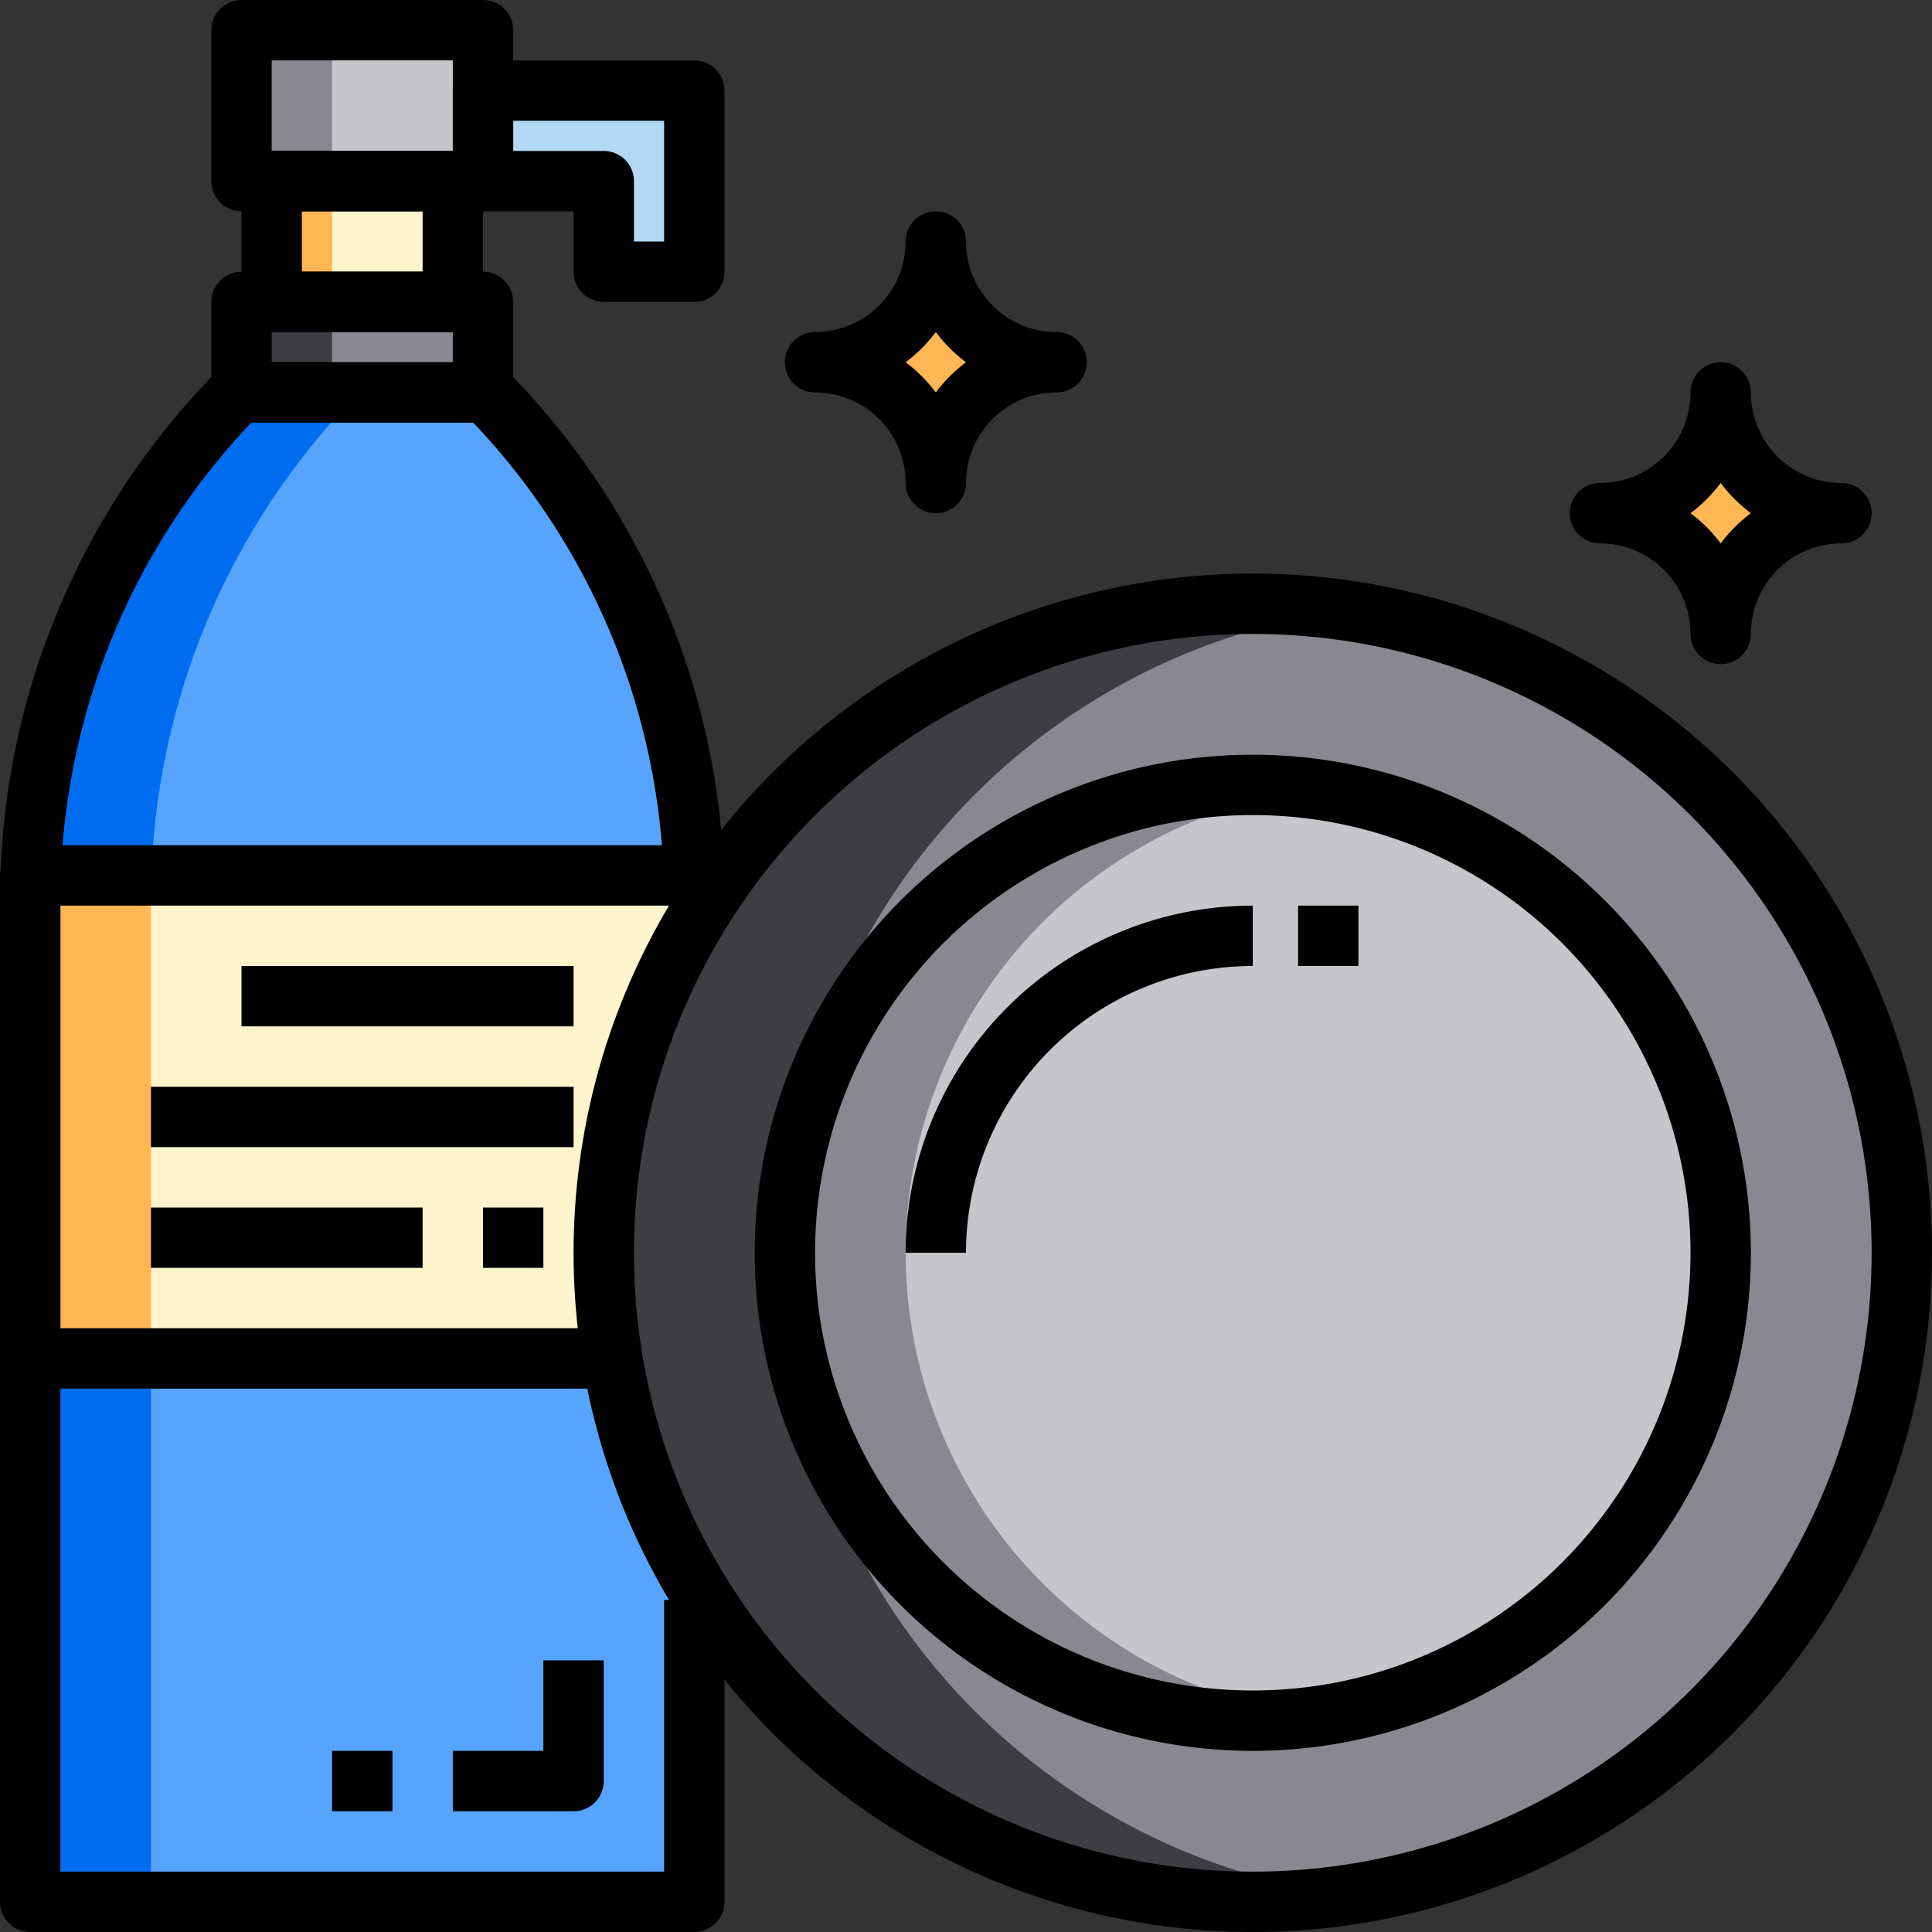 <svg xmlns="http://www.w3.org/2000/svg" viewBox="0 0 64 64"><rect x="0" y="0" width="64" height="64" fill="#333333" stroke="none"/><title>cleaning-clean-wash-kitchen-dish-dishwashing-chore</title><g id="_19-wash_dish" data-name="19-wash dish"><rect x="9" y="6" width="6" height="4" style="fill:#fff5cc"/><rect x="9" y="6" width="2" height="4" style="fill:#ffb655"/><rect x="8" y="10" width="8" height="3" style="fill:#898890"/><polygon points="16 6 20 6 20 9 23 9 23 3 16 3 16 6" style="fill:#b3d8f4"/><rect x="8" y="10" width="3" height="3" style="fill:#3e3d42"/><rect x="8" y="1" width="8" height="5" style="fill:#c6c5ca"/><rect x="8" y="1" width="3" height="5" style="fill:#898890"/><path d="M53,17h0a4,4,0,0,1,4,4h0a4,4,0,0,1,4-4h0a4,4,0,0,1-4-4h0a4,4,0,0,1-4,4Z" style="fill:#ffb655"/><path d="M27,12h0a4,4,0,0,1,4,4h0a4,4,0,0,1,4-4h0a4,4,0,0,1-4-4h0a4,4,0,0,1-4,4Z" style="fill:#ffb655"/><path d="M23,29.826A23.975,23.975,0,0,0,16.1,13H7.9A23.975,23.975,0,0,0,1,29.826V63H23V53" style="fill:#57a4ff"/><path d="M11.9,13h-4A23.975,23.975,0,0,0,1,29.826V63H5V29.826A23.975,23.975,0,0,1,11.9,13Z" style="fill:#006df0"/><rect x="1" y="29" width="22" height="16" style="fill:#fff5cc"/><rect x="1" y="29" width="4" height="16" style="fill:#ffb655"/><rect x="8" y="1" width="8" height="5" style="fill:none;stroke:#000;stroke-linejoin:round;stroke-width:2px"/><rect x="9" y="6" width="6" height="4" style="fill:none;stroke:#000;stroke-linejoin:round;stroke-width:2px"/><rect x="8" y="10" width="8" height="3" style="fill:none;stroke:#000;stroke-linejoin:round;stroke-width:2px"/><path d="M23,29.826A23.975,23.975,0,0,0,16.1,13H7.9A23.975,23.975,0,0,0,1,29.826V63H23V53" style="fill:none;stroke:#000;stroke-linejoin:round;stroke-width:2px"/><polyline points="20 45 1 45 1 29 23 29 23 30" style="fill:none;stroke:#000;stroke-linejoin:round;stroke-width:2px"/><line x1="8" y1="33" x2="19" y2="33" style="fill:none;stroke:#000;stroke-linejoin:round;stroke-width:2px"/><line x1="19" y1="37" x2="5" y2="37" style="fill:none;stroke:#000;stroke-linejoin:round;stroke-width:2px"/><line x1="5" y1="41" x2="14" y2="41" style="fill:none;stroke:#000;stroke-linejoin:round;stroke-width:2px"/><line x1="16" y1="41" x2="18" y2="41" style="fill:none;stroke:#000;stroke-linejoin:round;stroke-width:2px"/><polyline points="19 55 19 59 15 59" style="fill:none;stroke:#000;stroke-linejoin:round;stroke-width:2px"/><line x1="13" y1="59" x2="11" y2="59" style="fill:none;stroke:#000;stroke-linejoin:round;stroke-width:2px"/><polygon points="16 6 20 6 20 9 23 9 23 3 16 3 16 6" style="fill:none;stroke:#000;stroke-linejoin:round;stroke-width:2px"/><circle cx="41.5" cy="41.5" r="21.5" style="fill:#898890"/><path d="M26,41.5A21.487,21.487,0,0,1,44.5,20.233a21.5,21.5,0,1,0,0,42.534A21.487,21.487,0,0,1,26,41.5Z" style="fill:#3e3d42"/><circle cx="41.5" cy="41.5" r="15.5" style="fill:#c6c5ca"/><path d="M30,41.5A15.494,15.494,0,0,1,43.5,26.143a15.7,15.7,0,0,0-2-.143,15.5,15.5,0,0,0,0,31,15.7,15.7,0,0,0,2-.143A15.494,15.494,0,0,1,30,41.5Z" style="fill:#898890"/><circle cx="41.5" cy="41.5" r="21.5" style="fill:none;stroke:#000;stroke-linejoin:round;stroke-width:2px"/><circle cx="41.5" cy="41.5" r="15.5" style="fill:none;stroke:#000;stroke-linejoin:round;stroke-width:2px"/><path d="M31,41.5A10.5,10.5,0,0,1,41.5,31" style="fill:none;stroke:#000;stroke-linejoin:round;stroke-width:2px"/><line x1="43" y1="31" x2="45" y2="31" style="fill:none;stroke:#000;stroke-linejoin:round;stroke-width:2px"/><path d="M53,17h0a4,4,0,0,1,4,4h0a4,4,0,0,1,4-4h0a4,4,0,0,1-4-4h0a4,4,0,0,1-4,4Z" style="fill:none;stroke:#000;stroke-linejoin:round;stroke-width:2px"/><path d="M27,12h0a4,4,0,0,1,4,4h0a4,4,0,0,1,4-4h0a4,4,0,0,1-4-4h0a4,4,0,0,1-4,4Z" style="fill:none;stroke:#000;stroke-linejoin:round;stroke-width:2px"/></g></svg>